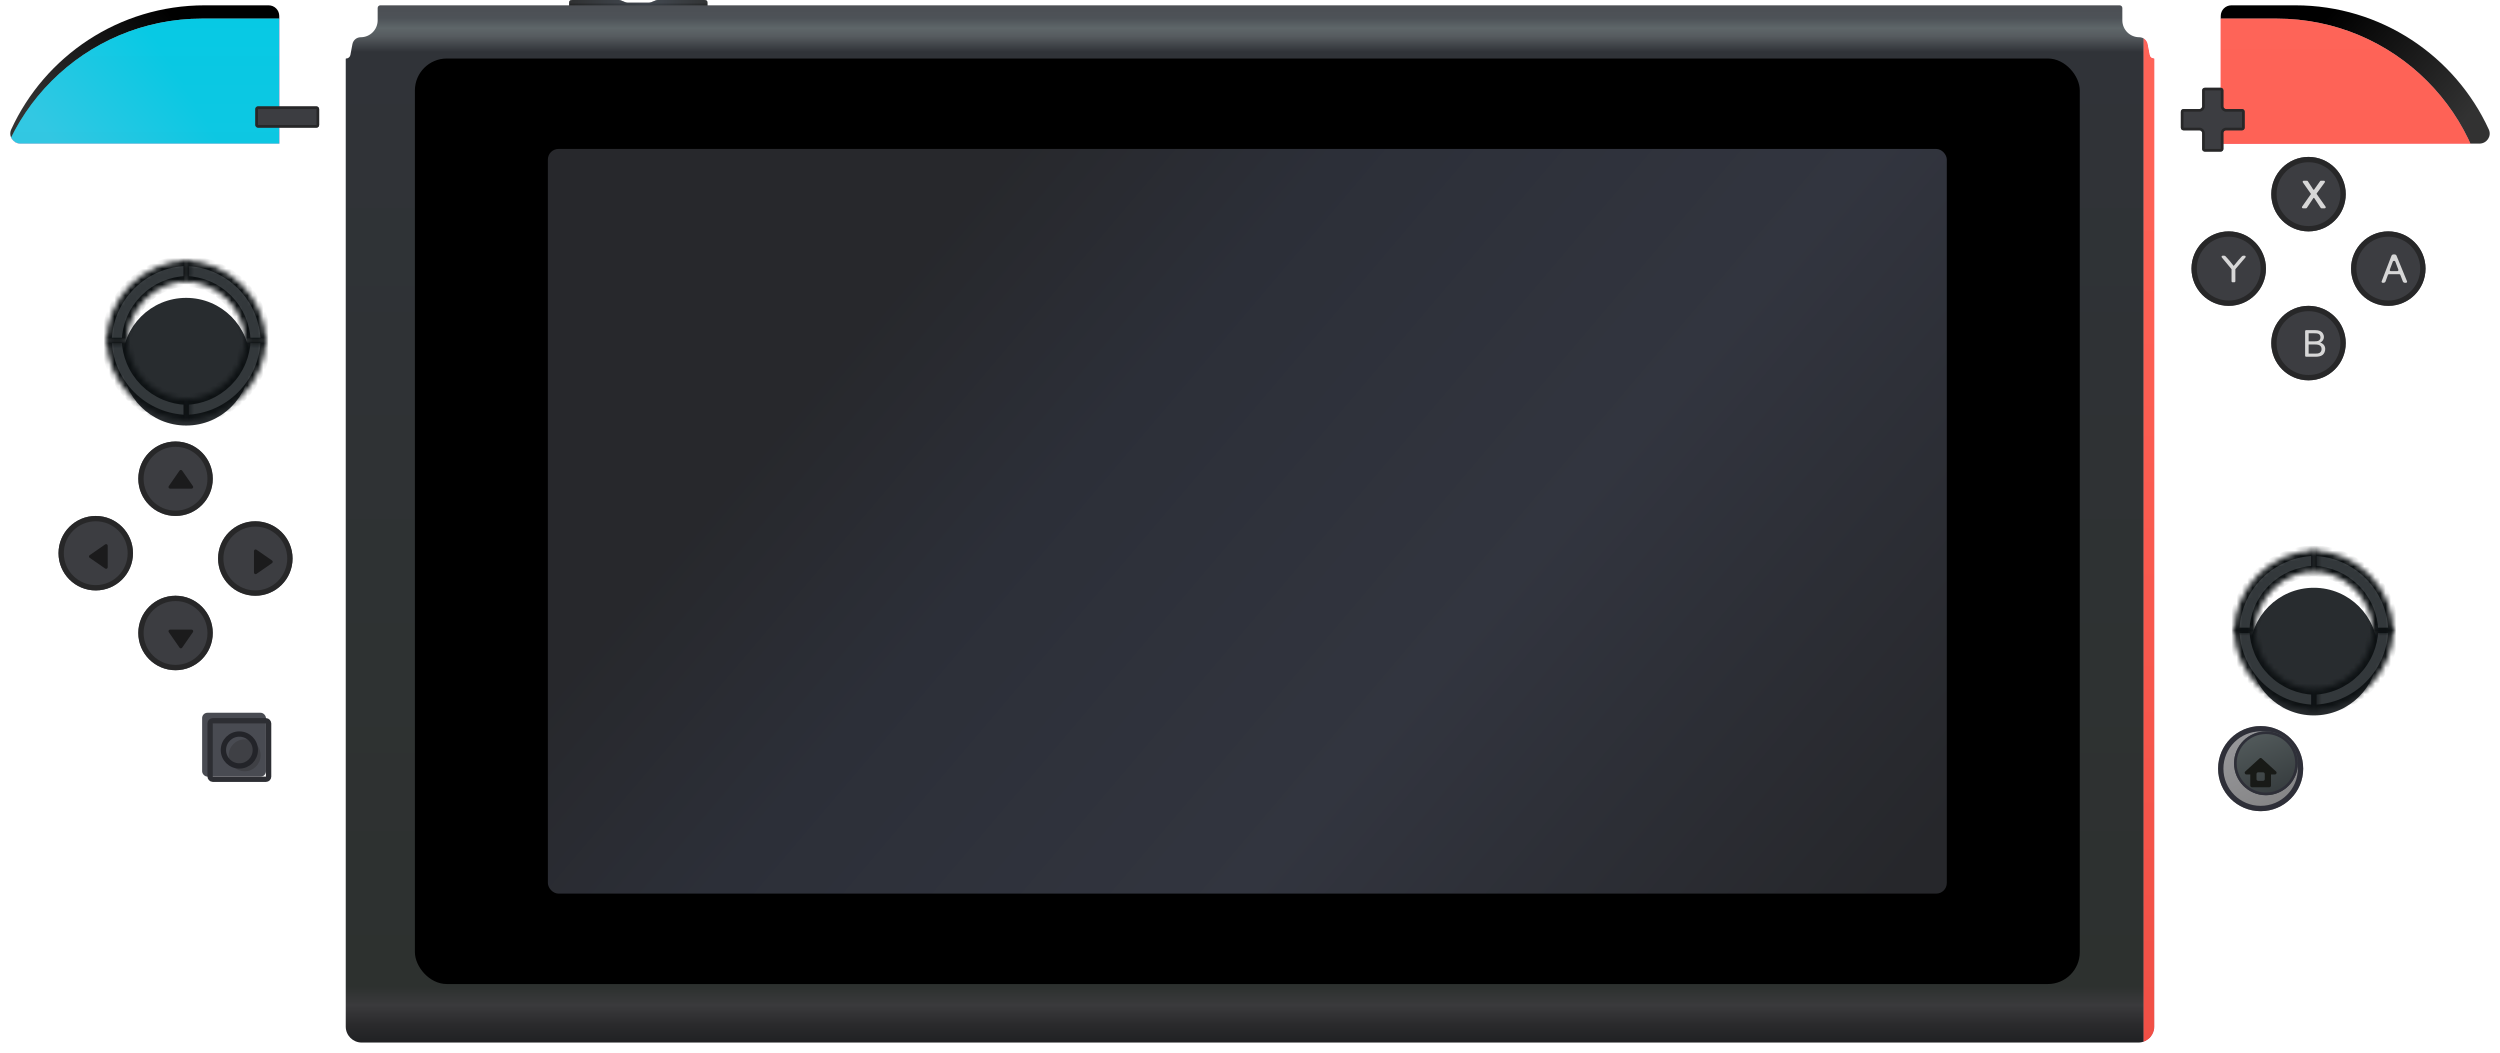 <svg width="100%" height="100%" viewBox="0 0 470 198" fill="none" xmlns="http://www.w3.org/2000/svg">
    <path
        d="M2.107 24.338C1.525 25.607 2.487 27 3.883 27H52.5V3C52.5 1.895 51.605 1 50.5 1H38.497C22.345 1 8.428 10.565 2.107 24.338Z"
        fill="url(#paint0_linear_57_7512)" />
    <g filter="url(#filter0_ii_57_7512)">
        <path
            d="M65 4.5C65 3.395 64.105 2.5 63 2.5H40C17.909 2.5 0 20.409 0 42.5V157.5C0 179.591 17.909 197.5 40 197.5H63C64.105 197.5 65 196.605 65 195.5V4.5Z"
            fill="url(#paint1_linear_57_7512)" />
        <path
            d="M65 4.5C65 3.395 64.105 2.5 63 2.5H40C17.909 2.5 0 20.409 0 42.5V157.5C0 179.591 17.909 197.5 40 197.5H63C64.105 197.5 65 196.605 65 195.5V4.5Z"
            fill="url(#paint2_linear_57_7512)" />
    </g>
    <g filter="url(#filter1_di_57_7512)">
        <rect x="48" y="19" width="12" height="4" rx="0.5" fill="#3C3D41" />
        <rect x="48.25" y="19.25" width="11.5" height="3.5" rx="0.25" stroke="#222222" stroke-opacity="0.8"
            stroke-width="0.5" />
    </g>
    <g filter="url(#filter2_dii_57_7512)">
        <circle cx="34" cy="90" r="7" fill="#3C3D41" />
        <circle cx="34" cy="90" r="6.5" stroke="#222222" stroke-opacity="0.8" />
    </g>
    <g filter="url(#filter3_iii_57_7512)">
        <path
            d="M33.753 88.273C33.873 88.101 34.127 88.101 34.247 88.273L36.272 91.196C36.41 91.395 36.267 91.667 36.025 91.667H31.975C31.733 91.667 31.59 91.395 31.728 91.196L33.753 88.273Z"
            fill="#1B1B1C" />
    </g>
    <g filter="url(#filter4_dii_57_7512)">
        <circle cx="19" cy="104" r="7" fill="#3C3D41" />
        <circle cx="19" cy="104" r="6.5" stroke="#222222" stroke-opacity="0.8" />
    </g>
    <g filter="url(#filter5_iii_57_7512)">
        <path
            d="M16.856 104.664C16.684 104.544 16.684 104.29 16.856 104.171L19.779 102.145C19.978 102.007 20.25 102.15 20.25 102.392L20.25 106.442C20.25 106.684 19.978 106.827 19.779 106.689L16.856 104.664Z"
            fill="#1B1B1C" />
    </g>
    <g filter="url(#filter6_dii_57_7512)">
        <circle cx="49" cy="105" r="7" fill="#3C3D41" />
        <circle cx="49" cy="105" r="6.5" stroke="#222222" stroke-opacity="0.8" />
    </g>
    <g filter="url(#filter7_iii_57_7512)">
        <path
            d="M51.144 105.171C51.316 105.29 51.316 105.544 51.144 105.664L48.221 107.689C48.022 107.827 47.75 107.684 47.75 107.442L47.75 103.392C47.75 103.15 48.022 103.007 48.221 103.145L51.144 105.171Z"
            fill="#1B1B1C" />
    </g>
    <g filter="url(#filter8_dii_57_7512)">
        <circle cx="34" cy="119" r="7" fill="#3C3D41" />
        <circle cx="34" cy="119" r="6.5" stroke="#222222" stroke-opacity="0.8" />
    </g>
    <g filter="url(#filter9_iii_57_7512)">
        <path
            d="M33.753 121.561C33.873 121.733 34.127 121.733 34.247 121.561L36.272 118.638C36.41 118.439 36.267 118.167 36.025 118.167H31.975C31.733 118.167 31.59 118.439 31.728 118.638L33.753 121.561Z"
            fill="#1B1B1C" />
    </g>
    <g filter="url(#filter10_dd_57_7512)">
        <g filter="url(#filter11_iii_57_7512)">
            <circle cx="35" cy="50" r="12" fill="#282C2F" />
        </g>
        <g clip-path="url(#clip0_57_7512)" filter="url(#filter12_dii_57_7512)">
            <mask id="path-18-inside-1_57_7512" fill="white">
                <path
                    d="M49.5 49.5C49.776 49.5 50.001 49.724 49.992 50C49.932 51.865 49.535 53.705 48.82 55.432C48.041 57.312 46.9 59.021 45.46 60.46C44.021 61.9 42.312 63.041 40.432 63.82C38.705 64.535 36.865 64.932 35 64.992C34.724 65.001 34.5 64.776 34.5 64.5V61.625C34.5 61.349 34.724 61.126 35 61.114C36.356 61.056 37.692 60.761 38.949 60.24C40.359 59.656 41.641 58.8 42.72 57.72C43.8 56.641 44.656 55.359 45.24 53.949C45.761 52.692 46.056 51.356 46.114 50C46.126 49.724 46.349 49.5 46.625 49.5H49.5Z" />
            </mask>
            <path
                d="M49.5 49.5C49.776 49.5 50.001 49.724 49.992 50C49.932 51.865 49.535 53.705 48.82 55.432C48.041 57.312 46.9 59.021 45.46 60.46C44.021 61.9 42.312 63.041 40.432 63.82C38.705 64.535 36.865 64.932 35 64.992C34.724 65.001 34.5 64.776 34.5 64.5V61.625C34.5 61.349 34.724 61.126 35 61.114C36.356 61.056 37.692 60.761 38.949 60.24C40.359 59.656 41.641 58.8 42.72 57.72C43.8 56.641 44.656 55.359 45.24 53.949C45.761 52.692 46.056 51.356 46.114 50C46.126 49.724 46.349 49.5 46.625 49.5H49.5Z"
                fill="#33383B" stroke="#0D1113" stroke-width="2" mask="url(#path-18-inside-1_57_7512)" />
            <mask id="path-19-inside-2_57_7512" fill="white">
                <path
                    d="M35.5 64.5C35.5 64.776 35.276 65.001 35 64.992C33.135 64.932 31.295 64.535 29.568 63.82C27.688 63.041 25.979 61.9 24.54 60.46C23.101 59.021 21.959 57.312 21.18 55.432C20.465 53.705 20.068 51.865 20.008 50C19.999 49.724 20.224 49.5 20.5 49.5H23.375C23.651 49.5 23.874 49.724 23.886 50C23.944 51.356 24.239 52.692 24.76 53.949C25.344 55.359 26.2 56.641 27.28 57.72C28.359 58.8 29.641 59.656 31.051 60.24C32.308 60.761 33.644 61.056 35 61.114C35.276 61.126 35.5 61.349 35.5 61.625V64.5Z" />
            </mask>
            <path
                d="M35.5 64.5C35.5 64.776 35.276 65.001 35 64.992C33.135 64.932 31.295 64.535 29.568 63.82C27.688 63.041 25.979 61.9 24.54 60.46C23.101 59.021 21.959 57.312 21.18 55.432C20.465 53.705 20.068 51.865 20.008 50C19.999 49.724 20.224 49.5 20.5 49.5H23.375C23.651 49.5 23.874 49.724 23.886 50C23.944 51.356 24.239 52.692 24.76 53.949C25.344 55.359 26.2 56.641 27.28 57.72C28.359 58.8 29.641 59.656 31.051 60.24C32.308 60.761 33.644 61.056 35 61.114C35.276 61.126 35.5 61.349 35.5 61.625V64.5Z"
                fill="#33383B" stroke="#0D1113" stroke-width="2" mask="url(#path-19-inside-2_57_7512)" />
            <mask id="path-20-inside-3_57_7512" fill="white">
                <path
                    d="M34.5 35.5C34.5 35.224 34.724 34.999 35 35.008C36.865 35.068 38.705 35.465 40.432 36.18C42.312 36.959 44.021 38.1 45.46 39.54C46.9 40.979 48.041 42.688 48.82 44.568C49.535 46.295 49.932 48.135 49.992 50C50.001 50.276 49.776 50.5 49.5 50.5L46.625 50.5C46.349 50.5 46.126 50.276 46.114 50C46.056 48.644 45.761 47.308 45.24 46.051C44.656 44.641 43.8 43.359 42.72 42.28C41.641 41.2 40.359 40.344 38.949 39.76C37.692 39.239 36.356 38.944 35 38.886C34.724 38.874 34.5 38.651 34.5 38.375V35.5Z" />
            </mask>
            <path
                d="M34.5 35.5C34.5 35.224 34.724 34.999 35 35.008C36.865 35.068 38.705 35.465 40.432 36.18C42.312 36.959 44.021 38.1 45.46 39.54C46.9 40.979 48.041 42.688 48.82 44.568C49.535 46.295 49.932 48.135 49.992 50C50.001 50.276 49.776 50.5 49.5 50.5L46.625 50.5C46.349 50.5 46.126 50.276 46.114 50C46.056 48.644 45.761 47.308 45.24 46.051C44.656 44.641 43.8 43.359 42.72 42.28C41.641 41.2 40.359 40.344 38.949 39.76C37.692 39.239 36.356 38.944 35 38.886C34.724 38.874 34.5 38.651 34.5 38.375V35.5Z"
                fill="#33383B" stroke="#0D1113" stroke-width="2" mask="url(#path-20-inside-3_57_7512)" />
            <mask id="path-21-inside-4_57_7512" fill="white">
                <path
                    d="M20.5 50.5C20.224 50.5 19.999 50.276 20.008 50C20.068 48.135 20.465 46.295 21.18 44.568C21.959 42.688 23.101 40.979 24.54 39.54C25.979 38.1 27.688 36.959 29.568 36.18C31.295 35.465 33.135 35.068 35 35.008C35.276 34.999 35.5 35.224 35.5 35.5L35.5 38.375C35.5 38.651 35.276 38.874 35 38.886C33.644 38.944 32.308 39.239 31.051 39.76C29.641 40.344 28.359 41.2 27.28 42.28C26.2 43.359 25.344 44.641 24.76 46.051C24.239 47.308 23.944 48.644 23.886 50C23.874 50.276 23.651 50.5 23.375 50.5H20.5Z" />
            </mask>
            <path
                d="M20.5 50.5C20.224 50.5 19.999 50.276 20.008 50C20.068 48.135 20.465 46.295 21.18 44.568C21.959 42.688 23.101 40.979 24.54 39.54C25.979 38.1 27.688 36.959 29.568 36.18C31.295 35.465 33.135 35.068 35 35.008C35.276 34.999 35.5 35.224 35.5 35.5L35.5 38.375C35.5 38.651 35.276 38.874 35 38.886C33.644 38.944 32.308 39.239 31.051 39.76C29.641 40.344 28.359 41.2 27.28 42.28C26.2 43.359 25.344 44.641 24.76 46.051C24.239 47.308 23.944 48.644 23.886 50C23.874 50.276 23.651 50.5 23.375 50.5H20.5Z"
                fill="#33383B" stroke="#0D1113" stroke-width="2" mask="url(#path-21-inside-4_57_7512)" />
        </g>
    </g>
    <g filter="url(#filter13_ii_57_7512)">
        <rect x="39" y="135" width="12" height="12" rx="1" fill="#494B52" />
    </g>
    <rect x="39.5" y="135.5" width="11" height="11" rx="0.5" stroke="#2D2E33" />
    <g filter="url(#filter14_iii_57_7512)">
        <circle cx="45" cy="141" r="3" fill="#3F4045" />
    </g>
    <circle cx="45" cy="141" r="3" stroke="#232429" />
    <path
        d="M107 0.5C107 -0.052 107.448 0 108 0H116C116.105 0 116.206 -0.002 116.301 -0.001C116.853 0.003 117.448 0.5 118 0.5H122C122.552 0.5 123.147 0.003 123.699 -0.001C123.794 -0.002 123.895 -2.42156e-06 124 -2.42156e-06H132C132.552 -2.42156e-06 133 -0.052 133 0.5V1.5H107V0.5Z"
        fill="url(#paint3_linear_57_7512)" />
    <path
        d="M107 0.5C107 -0.052 107.448 0 108 0H116C116.105 0 116.206 -0.002 116.301 -0.001C116.853 0.003 117.448 0.5 118 0.5H122C122.552 0.5 123.147 0.003 123.699 -0.001C123.794 -0.002 123.895 -2.42156e-06 124 -2.42156e-06H132C132.552 -2.42156e-06 133 -0.052 133 0.5V1.5H107V0.5Z"
        fill="url(#paint4_linear_57_7512)" fill-opacity="0.5" />
    <path fill-rule="evenodd" clip-rule="evenodd"
        d="M399 1.5C399 1.224 398.776 1 398.5 1H71.5C71.224 1 71 1.224 71 1.5V3.82C71 5.576 69.576 7 67.82 7C67.055 7 66.398 7.545 66.257 8.297L65.875 10.333C65.802 10.72 65.465 11 65.072 11C65.032 11 65 11.032 65 11.072V193C65 194.657 66.343 196 68 196H402C403.657 196 405 194.657 405 193V11.072C405 11.032 404.968 11 404.928 11C404.535 11 404.197 10.72 404.125 10.333L403.743 8.297C403.602 7.545 402.945 7 402.18 7C400.424 7 399 5.576 399 3.82V1.5Z"
        fill="url(#paint5_linear_57_7512)" />
    <rect x="78" y="11" width="313" height="174" rx="6" fill="black" />
    <rect x="103" y="28" width="263" height="140" rx="2" fill="url(#paint6_linear_57_7512)" />
    <path
        d="M467.893 24.338C468.475 25.607 467.513 27 466.117 27H417.5V3C417.5 1.895 418.395 1 419.5 1H431.503C447.655 1 461.572 10.565 467.893 24.338Z"
        fill="url(#paint7_linear_57_7512)" />
    <g filter="url(#filter15_ii_57_7512)">
        <path
            d="M405 4.5C405 3.395 405.895 2.5 407 2.5H430C452.091 2.5 470 20.409 470 42.5V157.5C470 179.591 452.091 197.5 430 197.5H407C405.895 197.5 405 196.605 405 195.5V4.5Z"
            fill="url(#paint8_linear_57_7512)" />
        <path
            d="M405 4.5C405 3.395 405.895 2.5 407 2.5H430C452.091 2.5 470 20.409 470 42.5V157.5C470 179.591 452.091 197.5 430 197.5H407C405.895 197.5 405 196.605 405 195.5V4.5Z"
            fill="url(#paint9_linear_57_7512)" />
    </g>
    <g filter="url(#filter16_di_57_7512)">
        <path
            d="M414 16V19C414 19.276 413.776 19.5 413.5 19.5H410.5C410.224 19.5 410 19.724 410 20V23C410 23.276 410.224 23.5 410.5 23.5H413.5C413.776 23.5 414 23.724 414 24V27C414 27.276 414.224 27.5 414.5 27.5H417.5C417.776 27.5 418 27.276 418 27V24C418 23.724 418.224 23.5 418.5 23.5H421.5C421.776 23.5 422 23.276 422 23V20C422 19.724 421.776 19.5 421.5 19.5H418.5C418.224 19.5 418 19.276 418 19V16C418 15.724 417.776 15.5 417.5 15.5H414.5C414.224 15.5 414 15.724 414 16Z"
            fill="#3C3D41" />
        <path
            d="M414.25 19V16C414.25 15.862 414.362 15.75 414.5 15.75H417.5C417.638 15.75 417.75 15.862 417.75 16V19C417.75 19.414 418.086 19.75 418.5 19.75H421.5C421.638 19.75 421.75 19.862 421.75 20V23C421.75 23.138 421.638 23.25 421.5 23.25H418.5C418.086 23.25 417.75 23.586 417.75 24V27C417.75 27.138 417.638 27.25 417.5 27.25H414.5C414.362 27.25 414.25 27.138 414.25 27V24C414.25 23.586 413.914 23.25 413.5 23.25H410.5C410.362 23.25 410.25 23.138 410.25 23V20C410.25 19.862 410.362 19.75 410.5 19.75H413.5C413.914 19.75 414.25 19.414 414.25 19Z"
            stroke="#222222" stroke-opacity="0.8" stroke-width="0.5" />
    </g>
    <g filter="url(#filter17_dii_57_7512)">
        <circle cx="435" cy="36.5" r="7" fill="#3C3D41" />
        <circle cx="435" cy="36.5" r="6.5" stroke="#222222" stroke-opacity="0.8" />
    </g>
    <path
        d="M432.958 39.161C432.796 39.161 432.702 38.979 432.795 38.846L434.427 36.524C434.452 36.489 434.452 36.443 434.427 36.409L432.937 34.291C432.843 34.158 432.938 33.976 433.1 33.976H433.705C433.773 33.976 433.836 34.01 433.873 34.066L434.609 35.192C434.718 35.359 434.811 35.507 434.889 35.635C434.927 35.698 435.019 35.701 435.06 35.64C435.169 35.478 435.271 35.332 435.366 35.202L436.18 34.06C436.218 34.007 436.279 33.976 436.343 33.976H436.895C437.059 33.976 437.153 34.162 437.056 34.294L435.541 36.359C435.515 36.394 435.515 36.441 435.539 36.476L437.205 38.846C437.298 38.979 437.204 39.161 437.042 39.161H436.455C436.388 39.161 436.325 39.128 436.288 39.072L435.283 37.55L435.083 37.243C435.044 37.183 434.956 37.182 434.916 37.242L433.697 39.072C433.66 39.128 433.597 39.161 433.531 39.161H432.958Z"
        fill="#D7D7D7" />
    <g filter="url(#filter18_dii_57_7512)">
        <circle cx="420" cy="50.5" r="7" fill="#3C3D41" />
        <circle cx="420" cy="50.5" r="6.5" stroke="#222222" stroke-opacity="0.8" />
    </g>
    <path
        d="M419.729 53.069C419.618 53.069 419.529 52.979 419.529 52.869V50.607L417.698 48.396C417.59 48.266 417.683 48.069 417.852 48.069H418.131C418.242 48.069 418.348 48.115 418.423 48.196C418.867 48.672 419.244 49.089 419.934 49.992C420.645 49.089 421.024 48.672 421.467 48.196C421.543 48.115 421.649 48.069 421.76 48.069H421.992C422.163 48.069 422.255 48.269 422.144 48.399L420.25 50.607V52.869C420.25 52.979 420.161 53.069 420.05 53.069H419.729Z"
        fill="#D7D7D7" />
    <g filter="url(#filter19_dii_57_7512)">
        <circle cx="450" cy="50.5" r="7" fill="#3C3D41" />
        <circle cx="450" cy="50.5" r="6.5" stroke="#222222" stroke-opacity="0.8" />
    </g>
    <path
        d="M447.936 53.161C447.796 53.161 447.699 53.021 447.749 52.89L449.594 48.088C449.653 47.934 449.801 47.831 449.967 47.831H450.183C450.346 47.831 450.492 47.93 450.554 48.08L452.52 52.886C452.574 53.017 452.478 53.161 452.335 53.161H452.104C451.939 53.161 451.791 53.06 451.731 52.905L451.257 51.675C451.228 51.598 451.154 51.547 451.071 51.547H449.12C449.036 51.547 448.96 51.6 448.932 51.679L448.49 52.898C448.432 53.056 448.282 53.161 448.114 53.161H447.936ZM449.284 50.703C449.235 50.833 449.332 50.973 449.471 50.973H450.701C450.841 50.973 450.937 50.833 450.888 50.702L450.434 49.497C450.392 49.385 450.352 49.279 450.315 49.177C450.244 48.98 449.91 48.992 449.845 49.191C449.82 49.264 449.795 49.337 449.768 49.409L449.284 50.703Z"
        fill="#D7D7D7" />
    <g filter="url(#filter20_dii_57_7512)">
        <circle cx="435" cy="64.5" r="7" fill="#3C3D41" />
        <circle cx="435" cy="64.5" r="6.5" stroke="#222222" stroke-opacity="0.8" />
    </g>
    <path
        d="M433.562 67.072C433.452 67.072 433.362 66.982 433.362 66.872V62.266C433.362 62.155 433.452 62.066 433.562 62.066H435.24C435.623 62.066 435.929 62.117 436.159 62.219C436.391 62.32 436.572 62.475 436.702 62.687C436.834 62.897 436.9 63.116 436.9 63.346C436.9 63.56 436.842 63.762 436.726 63.951C436.61 64.14 436.434 64.292 436.2 64.408C436.503 64.497 436.735 64.648 436.897 64.862C437.061 65.076 437.142 65.329 437.142 65.62C437.142 65.855 437.092 66.073 436.992 66.276C436.894 66.476 436.773 66.631 436.627 66.74C436.481 66.85 436.298 66.933 436.077 66.99C435.859 67.044 435.59 67.072 435.271 67.072H433.562ZM434.025 64.169H435.107C435.401 64.169 435.612 64.15 435.739 64.111C435.907 64.061 436.034 63.978 436.118 63.862C436.205 63.746 436.248 63.6 436.248 63.425C436.248 63.259 436.208 63.113 436.128 62.988C436.049 62.86 435.935 62.774 435.787 62.728C435.639 62.68 435.385 62.657 435.025 62.657H434.025V64.169ZM434.025 66.481H435.271C435.485 66.481 435.635 66.473 435.722 66.457C435.874 66.43 436.002 66.384 436.104 66.32C436.207 66.257 436.291 66.165 436.357 66.044C436.423 65.921 436.456 65.78 436.456 65.62C436.456 65.434 436.408 65.272 436.313 65.135C436.217 64.997 436.084 64.9 435.913 64.845C435.745 64.788 435.501 64.76 435.182 64.76H434.025V66.481Z"
        fill="#D7D7D7" />
    <g filter="url(#filter21_dd_57_7512)">
        <g filter="url(#filter22_iii_57_7512)">
            <circle cx="435" cy="104.5" r="12" fill="#282C2F" />
        </g>
        <g clip-path="url(#clip1_57_7512)" filter="url(#filter23_dii_57_7512)">
            <mask id="path-46-inside-5_57_7512" fill="white">
                <path
                    d="M449.5 104C449.776 104 450.001 104.224 449.992 104.5C449.932 106.365 449.535 108.205 448.82 109.932C448.041 111.812 446.899 113.521 445.46 114.96C444.021 116.399 442.312 117.541 440.432 118.32C438.705 119.035 436.865 119.432 435 119.492C434.724 119.501 434.5 119.276 434.5 119V116.125C434.5 115.849 434.724 115.626 435 115.614C436.356 115.556 437.692 115.26 438.949 114.74C440.359 114.156 441.641 113.3 442.72 112.22C443.8 111.141 444.656 109.859 445.24 108.449C445.76 107.192 446.056 105.856 446.114 104.5C446.126 104.224 446.349 104 446.625 104H449.5Z" />
            </mask>
            <path
                d="M449.5 104C449.776 104 450.001 104.224 449.992 104.5C449.932 106.365 449.535 108.205 448.82 109.932C448.041 111.812 446.899 113.521 445.46 114.96C444.021 116.399 442.312 117.541 440.432 118.32C438.705 119.035 436.865 119.432 435 119.492C434.724 119.501 434.5 119.276 434.5 119V116.125C434.5 115.849 434.724 115.626 435 115.614C436.356 115.556 437.692 115.26 438.949 114.74C440.359 114.156 441.641 113.3 442.72 112.22C443.8 111.141 444.656 109.859 445.24 108.449C445.76 107.192 446.056 105.856 446.114 104.5C446.126 104.224 446.349 104 446.625 104H449.5Z"
                fill="#33383B" stroke="#0D1113" stroke-width="2" mask="url(#path-46-inside-5_57_7512)" />
            <mask id="path-47-inside-6_57_7512" fill="white">
                <path
                    d="M435.5 119C435.5 119.276 435.276 119.501 435 119.492C433.135 119.432 431.295 119.035 429.568 118.32C427.688 117.541 425.979 116.399 424.54 114.96C423.101 113.521 421.959 111.812 421.18 109.932C420.465 108.205 420.068 106.365 420.008 104.5C419.999 104.224 420.224 104 420.5 104H423.375C423.651 104 423.874 104.224 423.886 104.5C423.944 105.856 424.24 107.192 424.76 108.449C425.344 109.859 426.2 111.141 427.28 112.22C428.359 113.3 429.641 114.156 431.051 114.74C432.308 115.26 433.644 115.556 435 115.614C435.276 115.626 435.5 115.849 435.5 116.125V119Z" />
            </mask>
            <path
                d="M435.5 119C435.5 119.276 435.276 119.501 435 119.492C433.135 119.432 431.295 119.035 429.568 118.32C427.688 117.541 425.979 116.399 424.54 114.96C423.101 113.521 421.959 111.812 421.18 109.932C420.465 108.205 420.068 106.365 420.008 104.5C419.999 104.224 420.224 104 420.5 104H423.375C423.651 104 423.874 104.224 423.886 104.5C423.944 105.856 424.24 107.192 424.76 108.449C425.344 109.859 426.2 111.141 427.28 112.22C428.359 113.3 429.641 114.156 431.051 114.74C432.308 115.26 433.644 115.556 435 115.614C435.276 115.626 435.5 115.849 435.5 116.125V119Z"
                fill="#33383B" stroke="#0D1113" stroke-width="2" mask="url(#path-47-inside-6_57_7512)" />
            <mask id="path-48-inside-7_57_7512" fill="white">
                <path
                    d="M434.5 90C434.5 89.724 434.724 89.499 435 89.508C436.865 89.568 438.705 89.965 440.432 90.68C442.312 91.459 444.021 92.6 445.46 94.04C446.899 95.479 448.041 97.188 448.82 99.068C449.535 100.795 449.932 102.635 449.992 104.5C450.001 104.776 449.776 105 449.5 105L446.625 105C446.349 105 446.126 104.776 446.114 104.5C446.056 103.144 445.76 101.808 445.24 100.551C444.656 99.141 443.8 97.859 442.72 96.78C441.641 95.7 440.359 94.844 438.949 94.26C437.692 93.74 436.356 93.444 435 93.386C434.724 93.374 434.5 93.151 434.5 92.875V90Z" />
            </mask>
            <path
                d="M434.5 90C434.5 89.724 434.724 89.499 435 89.508C436.865 89.568 438.705 89.965 440.432 90.68C442.312 91.459 444.021 92.6 445.46 94.04C446.899 95.479 448.041 97.188 448.82 99.068C449.535 100.795 449.932 102.635 449.992 104.5C450.001 104.776 449.776 105 449.5 105L446.625 105C446.349 105 446.126 104.776 446.114 104.5C446.056 103.144 445.76 101.808 445.24 100.551C444.656 99.141 443.8 97.859 442.72 96.78C441.641 95.7 440.359 94.844 438.949 94.26C437.692 93.74 436.356 93.444 435 93.386C434.724 93.374 434.5 93.151 434.5 92.875V90Z"
                fill="#33383B" stroke="#0D1113" stroke-width="2" mask="url(#path-48-inside-7_57_7512)" />
            <mask id="path-49-inside-8_57_7512" fill="white">
                <path
                    d="M420.5 105C420.224 105 419.999 104.776 420.008 104.5C420.068 102.635 420.465 100.795 421.18 99.068C421.959 97.188 423.101 95.479 424.54 94.04C425.979 92.6 427.688 91.459 429.568 90.68C431.295 89.965 433.135 89.568 435 89.508C435.276 89.499 435.5 89.724 435.5 90L435.5 92.875C435.5 93.151 435.276 93.374 435 93.386C433.644 93.444 432.308 93.74 431.051 94.26C429.641 94.844 428.359 95.7 427.28 96.78C426.2 97.859 425.344 99.141 424.76 100.551C424.24 101.808 423.944 103.144 423.886 104.5C423.874 104.776 423.651 105 423.375 105H420.5Z" />
            </mask>
            <path
                d="M420.5 105C420.224 105 419.999 104.776 420.008 104.5C420.068 102.635 420.465 100.795 421.18 99.068C421.959 97.188 423.101 95.479 424.54 94.04C425.979 92.6 427.688 91.459 429.568 90.68C431.295 89.965 433.135 89.568 435 89.508C435.276 89.499 435.5 89.724 435.5 90L435.5 92.875C435.5 93.151 435.276 93.374 435 93.386C433.644 93.444 432.308 93.74 431.051 94.26C429.641 94.844 428.359 95.7 427.28 96.78C426.2 97.859 425.344 99.141 424.76 100.551C424.24 101.808 423.944 103.144 423.886 104.5C423.874 104.776 423.651 105 423.375 105H420.5Z"
                fill="#33383B" stroke="#0D1113" stroke-width="2" mask="url(#path-49-inside-8_57_7512)" />
        </g>
    </g>
    <g filter="url(#filter24_di_57_7512)">
        <circle cx="425" cy="141.5" r="8" fill="url(#paint10_linear_57_7512)" />
        <circle cx="425" cy="141.5" r="7.5" stroke="#2E2F38" />
    </g>
    <g filter="url(#filter25_di_57_7512)">
        <circle cx="425" cy="141.5" r="6" fill="url(#paint11_linear_57_7512)" />
        <circle cx="425" cy="141.5" r="5.75" stroke="#2E2F38" stroke-width="0.5" />
    </g>
    <g filter="url(#filter26_dii_57_7512)">
        <path fill-rule="evenodd" clip-rule="evenodd"
            d="M424.793 138.581C424.911 138.473 425.089 138.473 425.207 138.581L427.895 141.036C428.109 141.232 427.974 141.596 427.688 141.596L426.949 141.596V143.68C426.949 143.857 426.809 144 426.637 144H423.363C423.191 144 423.051 143.857 423.051 143.68V141.596L422.312 141.596C422.026 141.596 421.891 141.232 422.105 141.036L424.793 138.581ZM424.532 141.196C424.36 141.196 424.221 141.339 424.221 141.516V142.478C424.221 142.655 424.36 142.798 424.532 142.798H425.468C425.64 142.798 425.779 142.655 425.779 142.478V141.516C425.779 141.339 425.64 141.196 425.468 141.196H424.532Z"
            fill="#181A17" />
    </g>
    <defs>
        <filter id="filter0_ii_57_7512" x="-2" y="0.5" width="67" height="200" filterUnits="userSpaceOnUse"
            color-interpolation-filters="sRGB">
            <feFlood flood-opacity="0" result="BackgroundImageFix" />
            <feBlend mode="normal" in="SourceGraphic" in2="BackgroundImageFix" result="shape" />
            <feColorMatrix in="SourceAlpha" type="matrix" values="0 0 0 0 0 0 0 0 0 0 0 0 0 0 0 0 0 0 127 0"
                result="hardAlpha" />
            <feOffset dx="-2" dy="-2" />
            <feGaussianBlur stdDeviation="4" />
            <feComposite in2="hardAlpha" operator="arithmetic" k2="-1" k3="1" />
            <feColorMatrix type="matrix" values="0 0 0 0 0 0 0 0 0 0 0 0 0 0 0 0 0 0 0.25 0" />
            <feBlend mode="darken" in2="shape" result="effect1_innerShadow_57_7512" />
            <feColorMatrix in="SourceAlpha" type="matrix" values="0 0 0 0 0 0 0 0 0 0 0 0 0 0 0 0 0 0 127 0"
                result="hardAlpha" />
            <feOffset dy="3" />
            <feGaussianBlur stdDeviation="2" />
            <feComposite in2="hardAlpha" operator="arithmetic" k2="-1" k3="1" />
            <feColorMatrix type="matrix" values="0 0 0 0 1 0 0 0 0 1 0 0 0 0 1 0 0 0 0.4 0" />
            <feBlend mode="lighten" in2="effect1_innerShadow_57_7512" result="effect2_innerShadow_57_7512" />
        </filter>
        <filter id="filter1_di_57_7512" x="46" y="17" width="16" height="8" filterUnits="userSpaceOnUse"
            color-interpolation-filters="sRGB">
            <feFlood flood-opacity="0" result="BackgroundImageFix" />
            <feColorMatrix in="SourceAlpha" type="matrix" values="0 0 0 0 0 0 0 0 0 0 0 0 0 0 0 0 0 0 127 0"
                result="hardAlpha" />
            <feOffset />
            <feGaussianBlur stdDeviation="1" />
            <feColorMatrix type="matrix" values="0 0 0 0 0 0 0 0 0 0 0 0 0 0 0 0 0 0 0.4 0" />
            <feBlend mode="normal" in2="BackgroundImageFix" result="effect1_dropShadow_57_7512" />
            <feBlend mode="normal" in="SourceGraphic" in2="effect1_dropShadow_57_7512" result="shape" />
            <feColorMatrix in="SourceAlpha" type="matrix" values="0 0 0 0 0 0 0 0 0 0 0 0 0 0 0 0 0 0 127 0"
                result="hardAlpha" />
            <feOffset dy="1" />
            <feGaussianBlur stdDeviation="0.5" />
            <feComposite in2="hardAlpha" operator="arithmetic" k2="-1" k3="1" />
            <feColorMatrix type="matrix" values="0 0 0 0 0.821 0 0 0 0 0.831 0 0 0 0 0.846 0 0 0 0.3 0" />
            <feBlend mode="normal" in2="shape" result="effect2_innerShadow_57_7512" />
        </filter>
        <filter id="filter2_dii_57_7512" x="25" y="81" width="18" height="18" filterUnits="userSpaceOnUse"
            color-interpolation-filters="sRGB">
            <feFlood flood-opacity="0" result="BackgroundImageFix" />
            <feColorMatrix in="SourceAlpha" type="matrix" values="0 0 0 0 0 0 0 0 0 0 0 0 0 0 0 0 0 0 127 0"
                result="hardAlpha" />
            <feOffset />
            <feGaussianBlur stdDeviation="1" />
            <feColorMatrix type="matrix" values="0 0 0 0 0 0 0 0 0 0 0 0 0 0 0 0 0 0 0.4 0" />
            <feBlend mode="normal" in2="BackgroundImageFix" result="effect1_dropShadow_57_7512" />
            <feBlend mode="normal" in="SourceGraphic" in2="effect1_dropShadow_57_7512" result="shape" />
            <feColorMatrix in="SourceAlpha" type="matrix" values="0 0 0 0 0 0 0 0 0 0 0 0 0 0 0 0 0 0 127 0"
                result="hardAlpha" />
            <feOffset dy="2" />
            <feGaussianBlur stdDeviation="1" />
            <feComposite in2="hardAlpha" operator="arithmetic" k2="-1" k3="1" />
            <feColorMatrix type="matrix" values="0 0 0 0 1 0 0 0 0 1 0 0 0 0 1 0 0 0 0.25 0" />
            <feBlend mode="normal" in2="shape" result="effect2_innerShadow_57_7512" />
            <feColorMatrix in="SourceAlpha" type="matrix" values="0 0 0 0 0 0 0 0 0 0 0 0 0 0 0 0 0 0 127 0"
                result="hardAlpha" />
            <feOffset dx="-1" dy="-2" />
            <feGaussianBlur stdDeviation="1" />
            <feComposite in2="hardAlpha" operator="arithmetic" k2="-1" k3="1" />
            <feColorMatrix type="matrix" values="0 0 0 0 0 0 0 0 0 0 0 0 0 0 0 0 0 0 0.4 0" />
            <feBlend mode="darken" in2="effect2_innerShadow_57_7512" result="effect3_innerShadow_57_7512" />
        </filter>
        <filter id="filter3_iii_57_7512" x="31.674" y="88.044" width="4.652" height="3.823"
            filterUnits="userSpaceOnUse" color-interpolation-filters="sRGB">
            <feFlood flood-opacity="0" result="BackgroundImageFix" />
            <feBlend mode="normal" in="SourceGraphic" in2="BackgroundImageFix" result="shape" />
            <feColorMatrix in="SourceAlpha" type="matrix" values="0 0 0 0 0 0 0 0 0 0 0 0 0 0 0 0 0 0 127 0"
                result="hardAlpha" />
            <feOffset dy="0.2" />
            <feGaussianBlur stdDeviation="0.25" />
            <feComposite in2="hardAlpha" operator="arithmetic" k2="-1" k3="1" />
            <feColorMatrix type="matrix" values="0 0 0 0 0.75 0 0 0 0 0.728 0 0 0 0 0.728 0 0 0 0.15 0" />
            <feBlend mode="normal" in2="shape" result="effect1_innerShadow_57_7512" />
            <feColorMatrix in="SourceAlpha" type="matrix" values="0 0 0 0 0 0 0 0 0 0 0 0 0 0 0 0 0 0 127 0"
                result="hardAlpha" />
            <feOffset dy="0.2" />
            <feGaussianBlur stdDeviation="0.1" />
            <feComposite in2="hardAlpha" operator="arithmetic" k2="-1" k3="1" />
            <feColorMatrix type="matrix" values="0 0 0 0 0 0 0 0 0 0 0 0 0 0 0 0 0 0 0.35 0" />
            <feBlend mode="normal" in2="effect1_innerShadow_57_7512" result="effect2_innerShadow_57_7512" />
            <feColorMatrix in="SourceAlpha" type="matrix" values="0 0 0 0 0 0 0 0 0 0 0 0 0 0 0 0 0 0 127 0"
                result="hardAlpha" />
            <feOffset dy="-0.2" />
            <feGaussianBlur stdDeviation="0.05" />
            <feComposite in2="hardAlpha" operator="arithmetic" k2="-1" k3="1" />
            <feColorMatrix type="matrix" values="0 0 0 0 0 0 0 0 0 0 0 0 0 0 0 0 0 0 0.15 0" />
            <feBlend mode="normal" in2="effect2_innerShadow_57_7512" result="effect3_innerShadow_57_7512" />
        </filter>
        <filter id="filter4_dii_57_7512" x="10" y="95" width="18" height="18" filterUnits="userSpaceOnUse"
            color-interpolation-filters="sRGB">
            <feFlood flood-opacity="0" result="BackgroundImageFix" />
            <feColorMatrix in="SourceAlpha" type="matrix" values="0 0 0 0 0 0 0 0 0 0 0 0 0 0 0 0 0 0 127 0"
                result="hardAlpha" />
            <feOffset />
            <feGaussianBlur stdDeviation="1" />
            <feColorMatrix type="matrix" values="0 0 0 0 0 0 0 0 0 0 0 0 0 0 0 0 0 0 0.4 0" />
            <feBlend mode="normal" in2="BackgroundImageFix" result="effect1_dropShadow_57_7512" />
            <feBlend mode="normal" in="SourceGraphic" in2="effect1_dropShadow_57_7512" result="shape" />
            <feColorMatrix in="SourceAlpha" type="matrix" values="0 0 0 0 0 0 0 0 0 0 0 0 0 0 0 0 0 0 127 0"
                result="hardAlpha" />
            <feOffset dy="2" />
            <feGaussianBlur stdDeviation="1" />
            <feComposite in2="hardAlpha" operator="arithmetic" k2="-1" k3="1" />
            <feColorMatrix type="matrix" values="0 0 0 0 1 0 0 0 0 1 0 0 0 0 1 0 0 0 0.25 0" />
            <feBlend mode="normal" in2="shape" result="effect2_innerShadow_57_7512" />
            <feColorMatrix in="SourceAlpha" type="matrix" values="0 0 0 0 0 0 0 0 0 0 0 0 0 0 0 0 0 0 127 0"
                result="hardAlpha" />
            <feOffset dx="-1" dy="-2" />
            <feGaussianBlur stdDeviation="1" />
            <feComposite in2="hardAlpha" operator="arithmetic" k2="-1" k3="1" />
            <feColorMatrix type="matrix" values="0 0 0 0 0 0 0 0 0 0 0 0 0 0 0 0 0 0 0.4 0" />
            <feBlend mode="darken" in2="effect2_innerShadow_57_7512" result="effect3_innerShadow_57_7512" />
        </filter>
        <filter id="filter5_iii_57_7512" x="16.727" y="101.991" width="3.523" height="4.952"
            filterUnits="userSpaceOnUse" color-interpolation-filters="sRGB">
            <feFlood flood-opacity="0" result="BackgroundImageFix" />
            <feBlend mode="normal" in="SourceGraphic" in2="BackgroundImageFix" result="shape" />
            <feColorMatrix in="SourceAlpha" type="matrix" values="0 0 0 0 0 0 0 0 0 0 0 0 0 0 0 0 0 0 127 0"
                result="hardAlpha" />
            <feOffset dy="0.2" />
            <feGaussianBlur stdDeviation="0.25" />
            <feComposite in2="hardAlpha" operator="arithmetic" k2="-1" k3="1" />
            <feColorMatrix type="matrix" values="0 0 0 0 0.75 0 0 0 0 0.728 0 0 0 0 0.728 0 0 0 0.15 0" />
            <feBlend mode="normal" in2="shape" result="effect1_innerShadow_57_7512" />
            <feColorMatrix in="SourceAlpha" type="matrix" values="0 0 0 0 0 0 0 0 0 0 0 0 0 0 0 0 0 0 127 0"
                result="hardAlpha" />
            <feOffset dy="0.2" />
            <feGaussianBlur stdDeviation="0.1" />
            <feComposite in2="hardAlpha" operator="arithmetic" k2="-1" k3="1" />
            <feColorMatrix type="matrix" values="0 0 0 0 0 0 0 0 0 0 0 0 0 0 0 0 0 0 0.35 0" />
            <feBlend mode="normal" in2="effect1_innerShadow_57_7512" result="effect2_innerShadow_57_7512" />
            <feColorMatrix in="SourceAlpha" type="matrix" values="0 0 0 0 0 0 0 0 0 0 0 0 0 0 0 0 0 0 127 0"
                result="hardAlpha" />
            <feOffset dy="-0.2" />
            <feGaussianBlur stdDeviation="0.05" />
            <feComposite in2="hardAlpha" operator="arithmetic" k2="-1" k3="1" />
            <feColorMatrix type="matrix" values="0 0 0 0 0 0 0 0 0 0 0 0 0 0 0 0 0 0 0.15 0" />
            <feBlend mode="normal" in2="effect2_innerShadow_57_7512" result="effect3_innerShadow_57_7512" />
        </filter>
        <filter id="filter6_dii_57_7512" x="40" y="96" width="18" height="18" filterUnits="userSpaceOnUse"
            color-interpolation-filters="sRGB">
            <feFlood flood-opacity="0" result="BackgroundImageFix" />
            <feColorMatrix in="SourceAlpha" type="matrix" values="0 0 0 0 0 0 0 0 0 0 0 0 0 0 0 0 0 0 127 0"
                result="hardAlpha" />
            <feOffset />
            <feGaussianBlur stdDeviation="1" />
            <feColorMatrix type="matrix" values="0 0 0 0 0 0 0 0 0 0 0 0 0 0 0 0 0 0 0.4 0" />
            <feBlend mode="normal" in2="BackgroundImageFix" result="effect1_dropShadow_57_7512" />
            <feBlend mode="normal" in="SourceGraphic" in2="effect1_dropShadow_57_7512" result="shape" />
            <feColorMatrix in="SourceAlpha" type="matrix" values="0 0 0 0 0 0 0 0 0 0 0 0 0 0 0 0 0 0 127 0"
                result="hardAlpha" />
            <feOffset dy="2" />
            <feGaussianBlur stdDeviation="1" />
            <feComposite in2="hardAlpha" operator="arithmetic" k2="-1" k3="1" />
            <feColorMatrix type="matrix" values="0 0 0 0 1 0 0 0 0 1 0 0 0 0 1 0 0 0 0.25 0" />
            <feBlend mode="normal" in2="shape" result="effect2_innerShadow_57_7512" />
            <feColorMatrix in="SourceAlpha" type="matrix" values="0 0 0 0 0 0 0 0 0 0 0 0 0 0 0 0 0 0 127 0"
                result="hardAlpha" />
            <feOffset dx="-1" dy="-2" />
            <feGaussianBlur stdDeviation="1" />
            <feComposite in2="hardAlpha" operator="arithmetic" k2="-1" k3="1" />
            <feColorMatrix type="matrix" values="0 0 0 0 0 0 0 0 0 0 0 0 0 0 0 0 0 0 0.4 0" />
            <feBlend mode="darken" in2="effect2_innerShadow_57_7512" result="effect3_innerShadow_57_7512" />
        </filter>
        <filter id="filter7_iii_57_7512" x="47.75" y="102.991" width="3.523" height="4.952"
            filterUnits="userSpaceOnUse" color-interpolation-filters="sRGB">
            <feFlood flood-opacity="0" result="BackgroundImageFix" />
            <feBlend mode="normal" in="SourceGraphic" in2="BackgroundImageFix" result="shape" />
            <feColorMatrix in="SourceAlpha" type="matrix" values="0 0 0 0 0 0 0 0 0 0 0 0 0 0 0 0 0 0 127 0"
                result="hardAlpha" />
            <feOffset dy="0.2" />
            <feGaussianBlur stdDeviation="0.25" />
            <feComposite in2="hardAlpha" operator="arithmetic" k2="-1" k3="1" />
            <feColorMatrix type="matrix" values="0 0 0 0 0.75 0 0 0 0 0.728 0 0 0 0 0.728 0 0 0 0.15 0" />
            <feBlend mode="normal" in2="shape" result="effect1_innerShadow_57_7512" />
            <feColorMatrix in="SourceAlpha" type="matrix" values="0 0 0 0 0 0 0 0 0 0 0 0 0 0 0 0 0 0 127 0"
                result="hardAlpha" />
            <feOffset dy="0.2" />
            <feGaussianBlur stdDeviation="0.1" />
            <feComposite in2="hardAlpha" operator="arithmetic" k2="-1" k3="1" />
            <feColorMatrix type="matrix" values="0 0 0 0 0 0 0 0 0 0 0 0 0 0 0 0 0 0 0.35 0" />
            <feBlend mode="normal" in2="effect1_innerShadow_57_7512" result="effect2_innerShadow_57_7512" />
            <feColorMatrix in="SourceAlpha" type="matrix" values="0 0 0 0 0 0 0 0 0 0 0 0 0 0 0 0 0 0 127 0"
                result="hardAlpha" />
            <feOffset dy="-0.2" />
            <feGaussianBlur stdDeviation="0.05" />
            <feComposite in2="hardAlpha" operator="arithmetic" k2="-1" k3="1" />
            <feColorMatrix type="matrix" values="0 0 0 0 0 0 0 0 0 0 0 0 0 0 0 0 0 0 0.15 0" />
            <feBlend mode="normal" in2="effect2_innerShadow_57_7512" result="effect3_innerShadow_57_7512" />
        </filter>
        <filter id="filter8_dii_57_7512" x="25" y="110" width="18" height="18" filterUnits="userSpaceOnUse"
            color-interpolation-filters="sRGB">
            <feFlood flood-opacity="0" result="BackgroundImageFix" />
            <feColorMatrix in="SourceAlpha" type="matrix" values="0 0 0 0 0 0 0 0 0 0 0 0 0 0 0 0 0 0 127 0"
                result="hardAlpha" />
            <feOffset />
            <feGaussianBlur stdDeviation="1" />
            <feColorMatrix type="matrix" values="0 0 0 0 0 0 0 0 0 0 0 0 0 0 0 0 0 0 0.4 0" />
            <feBlend mode="normal" in2="BackgroundImageFix" result="effect1_dropShadow_57_7512" />
            <feBlend mode="normal" in="SourceGraphic" in2="effect1_dropShadow_57_7512" result="shape" />
            <feColorMatrix in="SourceAlpha" type="matrix" values="0 0 0 0 0 0 0 0 0 0 0 0 0 0 0 0 0 0 127 0"
                result="hardAlpha" />
            <feOffset dy="2" />
            <feGaussianBlur stdDeviation="1" />
            <feComposite in2="hardAlpha" operator="arithmetic" k2="-1" k3="1" />
            <feColorMatrix type="matrix" values="0 0 0 0 1 0 0 0 0 1 0 0 0 0 1 0 0 0 0.25 0" />
            <feBlend mode="normal" in2="shape" result="effect2_innerShadow_57_7512" />
            <feColorMatrix in="SourceAlpha" type="matrix" values="0 0 0 0 0 0 0 0 0 0 0 0 0 0 0 0 0 0 127 0"
                result="hardAlpha" />
            <feOffset dx="-1" dy="-2" />
            <feGaussianBlur stdDeviation="1" />
            <feComposite in2="hardAlpha" operator="arithmetic" k2="-1" k3="1" />
            <feColorMatrix type="matrix" values="0 0 0 0 0 0 0 0 0 0 0 0 0 0 0 0 0 0 0.4 0" />
            <feBlend mode="darken" in2="effect2_innerShadow_57_7512" result="effect3_innerShadow_57_7512" />
        </filter>
        <filter id="filter9_iii_57_7512" x="31.674" y="118.067" width="4.652" height="3.823"
            filterUnits="userSpaceOnUse" color-interpolation-filters="sRGB">
            <feFlood flood-opacity="0" result="BackgroundImageFix" />
            <feBlend mode="normal" in="SourceGraphic" in2="BackgroundImageFix" result="shape" />
            <feColorMatrix in="SourceAlpha" type="matrix" values="0 0 0 0 0 0 0 0 0 0 0 0 0 0 0 0 0 0 127 0"
                result="hardAlpha" />
            <feOffset dy="0.2" />
            <feGaussianBlur stdDeviation="0.25" />
            <feComposite in2="hardAlpha" operator="arithmetic" k2="-1" k3="1" />
            <feColorMatrix type="matrix" values="0 0 0 0 0.75 0 0 0 0 0.728 0 0 0 0 0.728 0 0 0 0.15 0" />
            <feBlend mode="normal" in2="shape" result="effect1_innerShadow_57_7512" />
            <feColorMatrix in="SourceAlpha" type="matrix" values="0 0 0 0 0 0 0 0 0 0 0 0 0 0 0 0 0 0 127 0"
                result="hardAlpha" />
            <feOffset dy="0.2" />
            <feGaussianBlur stdDeviation="0.1" />
            <feComposite in2="hardAlpha" operator="arithmetic" k2="-1" k3="1" />
            <feColorMatrix type="matrix" values="0 0 0 0 0 0 0 0 0 0 0 0 0 0 0 0 0 0 0.35 0" />
            <feBlend mode="normal" in2="effect1_innerShadow_57_7512" result="effect2_innerShadow_57_7512" />
            <feColorMatrix in="SourceAlpha" type="matrix" values="0 0 0 0 0 0 0 0 0 0 0 0 0 0 0 0 0 0 127 0"
                result="hardAlpha" />
            <feOffset dy="-0.2" />
            <feGaussianBlur stdDeviation="0.05" />
            <feComposite in2="hardAlpha" operator="arithmetic" k2="-1" k3="1" />
            <feColorMatrix type="matrix" values="0 0 0 0 0 0 0 0 0 0 0 0 0 0 0 0 0 0 0.15 0" />
            <feBlend mode="normal" in2="effect2_innerShadow_57_7512" result="effect3_innerShadow_57_7512" />
        </filter>
        <filter id="filter10_dd_57_7512" x="3" y="26" width="64" height="64" filterUnits="userSpaceOnUse"
            color-interpolation-filters="sRGB">
            <feFlood flood-opacity="0" result="BackgroundImageFix" />
            <feColorMatrix in="SourceAlpha" type="matrix" values="0 0 0 0 0 0 0 0 0 0 0 0 0 0 0 0 0 0 127 0"
                result="hardAlpha" />
            <feOffset dy="8" />
            <feGaussianBlur stdDeviation="8" />
            <feColorMatrix type="matrix" values="0 0 0 0 0 0 0 0 0 0 0 0 0 0 0 0 0 0 0.2 0" />
            <feBlend mode="normal" in2="BackgroundImageFix" result="effect1_dropShadow_57_7512" />
            <feColorMatrix in="SourceAlpha" type="matrix" values="0 0 0 0 0 0 0 0 0 0 0 0 0 0 0 0 0 0 127 0"
                result="hardAlpha" />
            <feOffset dy="6" />
            <feGaussianBlur stdDeviation="4" />
            <feColorMatrix type="matrix" values="0 0 0 0 0.188 0 0 0 0 0.178 0 0 0 0 0.178 0 0 0 0.15 0" />
            <feBlend mode="darken" in2="effect1_dropShadow_57_7512" result="effect2_dropShadow_57_7512" />
            <feBlend mode="normal" in="SourceGraphic" in2="effect2_dropShadow_57_7512" result="shape" />
        </filter>
        <filter id="filter11_iii_57_7512" x="23" y="34" width="24" height="32" filterUnits="userSpaceOnUse"
            color-interpolation-filters="sRGB">
            <feFlood flood-opacity="0" result="BackgroundImageFix" />
            <feBlend mode="normal" in="SourceGraphic" in2="BackgroundImageFix" result="shape" />
            <feColorMatrix in="SourceAlpha" type="matrix" values="0 0 0 0 0 0 0 0 0 0 0 0 0 0 0 0 0 0 127 0"
                result="hardAlpha" />
            <feOffset dy="4" />
            <feGaussianBlur stdDeviation="3" />
            <feComposite in2="hardAlpha" operator="arithmetic" k2="-1" k3="1" />
            <feColorMatrix type="matrix" values="0 0 0 0 1 0 0 0 0 1 0 0 0 0 1 0 0 0 0.1 0" />
            <feBlend mode="normal" in2="shape" result="effect1_innerShadow_57_7512" />
            <feColorMatrix in="SourceAlpha" type="matrix" values="0 0 0 0 0 0 0 0 0 0 0 0 0 0 0 0 0 0 127 0"
                result="hardAlpha" />
            <feOffset dy="4" />
            <feGaussianBlur stdDeviation="6" />
            <feComposite in2="hardAlpha" operator="arithmetic" k2="-1" k3="1" />
            <feColorMatrix type="matrix" values="0 0 0 0 1 0 0 0 0 1 0 0 0 0 1 0 0 0 0.2 0" />
            <feBlend mode="normal" in2="effect1_innerShadow_57_7512" result="effect2_innerShadow_57_7512" />
            <feColorMatrix in="SourceAlpha" type="matrix" values="0 0 0 0 0 0 0 0 0 0 0 0 0 0 0 0 0 0 127 0"
                result="hardAlpha" />
            <feOffset dy="-4" />
            <feGaussianBlur stdDeviation="2" />
            <feComposite in2="hardAlpha" operator="arithmetic" k2="-1" k3="1" />
            <feColorMatrix type="matrix" values="0 0 0 0 0 0 0 0 0 0 0 0 0 0 0 0 0 0 0.5 0" />
            <feBlend mode="normal" in2="effect2_innerShadow_57_7512" result="effect3_innerShadow_57_7512" />
        </filter>
        <filter id="filter12_dii_57_7512" x="18" y="31" width="34" height="37" filterUnits="userSpaceOnUse"
            color-interpolation-filters="sRGB">
            <feFlood flood-opacity="0" result="BackgroundImageFix" />
            <feColorMatrix in="SourceAlpha" type="matrix" values="0 0 0 0 0 0 0 0 0 0 0 0 0 0 0 0 0 0 127 0"
                result="hardAlpha" />
            <feOffset dy="1" />
            <feGaussianBlur stdDeviation="0.5" />
            <feColorMatrix type="matrix" values="0 0 0 0 0 0 0 0 0 0 0 0 0 0 0 0 0 0 0.5 0" />
            <feBlend mode="normal" in2="BackgroundImageFix" result="effect1_dropShadow_57_7512" />
            <feBlend mode="normal" in="SourceGraphic" in2="effect1_dropShadow_57_7512" result="shape" />
            <feColorMatrix in="SourceAlpha" type="matrix" values="0 0 0 0 0 0 0 0 0 0 0 0 0 0 0 0 0 0 127 0"
                result="hardAlpha" />
            <feOffset dy="2" />
            <feGaussianBlur stdDeviation="3" />
            <feComposite in2="hardAlpha" operator="arithmetic" k2="-1" k3="1" />
            <feColorMatrix type="matrix" values="0 0 0 0 1 0 0 0 0 1 0 0 0 0 1 0 0 0 0.25 0" />
            <feBlend mode="normal" in2="shape" result="effect2_innerShadow_57_7512" />
            <feColorMatrix in="SourceAlpha" type="matrix" values="0 0 0 0 0 0 0 0 0 0 0 0 0 0 0 0 0 0 127 0"
                result="hardAlpha" />
            <feOffset dy="-3" />
            <feGaussianBlur stdDeviation="2" />
            <feComposite in2="hardAlpha" operator="arithmetic" k2="-1" k3="1" />
            <feColorMatrix type="matrix" values="0 0 0 0 0 0 0 0 0 0 0 0 0 0 0 0 0 0 0.5 0" />
            <feBlend mode="normal" in2="effect2_innerShadow_57_7512" result="effect3_innerShadow_57_7512" />
        </filter>
        <filter id="filter13_ii_57_7512" x="37" y="133" width="15" height="15" filterUnits="userSpaceOnUse"
            color-interpolation-filters="sRGB">
            <feFlood flood-opacity="0" result="BackgroundImageFix" />
            <feBlend mode="normal" in="SourceGraphic" in2="BackgroundImageFix" result="shape" />
            <feColorMatrix in="SourceAlpha" type="matrix" values="0 0 0 0 0 0 0 0 0 0 0 0 0 0 0 0 0 0 127 0"
                result="hardAlpha" />
            <feOffset dx="-2" dy="-2" />
            <feGaussianBlur stdDeviation="1" />
            <feComposite in2="hardAlpha" operator="arithmetic" k2="-1" k3="1" />
            <feColorMatrix type="matrix" values="0 0 0 0 0.078 0 0 0 0 0.078 0 0 0 0 0.078 0 0 0 0.3 0" />
            <feBlend mode="normal" in2="shape" result="effect1_innerShadow_57_7512" />
            <feColorMatrix in="SourceAlpha" type="matrix" values="0 0 0 0 0 0 0 0 0 0 0 0 0 0 0 0 0 0 127 0"
                result="hardAlpha" />
            <feOffset dx="1" dy="1" />
            <feGaussianBlur stdDeviation="1.5" />
            <feComposite in2="hardAlpha" operator="arithmetic" k2="-1" k3="1" />
            <feColorMatrix type="matrix" values="0 0 0 0 0.963 0 0 0 0 0.89 0 0 0 0 0.89 0 0 0 0.2 0" />
            <feBlend mode="normal" in2="effect1_innerShadow_57_7512" result="effect2_innerShadow_57_7512" />
        </filter>
        <filter id="filter14_iii_57_7512" x="40.5" y="135.5" width="9" height="11" filterUnits="userSpaceOnUse"
            color-interpolation-filters="sRGB">
            <feFlood flood-opacity="0" result="BackgroundImageFix" />
            <feBlend mode="normal" in="SourceGraphic" in2="BackgroundImageFix" result="shape" />
            <feColorMatrix in="SourceAlpha" type="matrix" values="0 0 0 0 0 0 0 0 0 0 0 0 0 0 0 0 0 0 127 0"
                result="hardAlpha" />
            <feOffset dx="1" dy="2" />
            <feGaussianBlur stdDeviation="1.5" />
            <feComposite in2="hardAlpha" operator="arithmetic" k2="-1" k3="1" />
            <feColorMatrix type="matrix" values="0 0 0 0 0.527 0 0 0 0 0.561 0 0 0 0 0.683 0 0 0 0.2 0" />
            <feBlend mode="normal" in2="shape" result="effect1_innerShadow_57_7512" />
            <feColorMatrix in="SourceAlpha" type="matrix" values="0 0 0 0 0 0 0 0 0 0 0 0 0 0 0 0 0 0 127 0"
                result="hardAlpha" />
            <feOffset dx="1" dy="1" />
            <feGaussianBlur stdDeviation="0.5" />
            <feComposite in2="hardAlpha" operator="arithmetic" k2="-1" k3="1" />
            <feColorMatrix type="matrix" values="0 0 0 0 0.527 0 0 0 0 0.561 0 0 0 0 0.683 0 0 0 0.1 0" />
            <feBlend mode="normal" in2="effect1_innerShadow_57_7512" result="effect2_innerShadow_57_7512" />
            <feColorMatrix in="SourceAlpha" type="matrix" values="0 0 0 0 0 0 0 0 0 0 0 0 0 0 0 0 0 0 127 0"
                result="hardAlpha" />
            <feOffset dx="-1" dy="-2" />
            <feGaussianBlur stdDeviation="1.5" />
            <feComposite in2="hardAlpha" operator="arithmetic" k2="-1" k3="1" />
            <feColorMatrix type="matrix" values="0 0 0 0 0 0 0 0 0 0 0 0 0 0 0 0 0 0 0.35 0" />
            <feBlend mode="normal" in2="effect2_innerShadow_57_7512" result="effect3_innerShadow_57_7512" />
        </filter>
        <filter id="filter15_ii_57_7512" x="403" y="0.5" width="67" height="200" filterUnits="userSpaceOnUse"
            color-interpolation-filters="sRGB">
            <feFlood flood-opacity="0" result="BackgroundImageFix" />
            <feBlend mode="normal" in="SourceGraphic" in2="BackgroundImageFix" result="shape" />
            <feColorMatrix in="SourceAlpha" type="matrix" values="0 0 0 0 0 0 0 0 0 0 0 0 0 0 0 0 0 0 127 0"
                result="hardAlpha" />
            <feOffset dx="-2" dy="-2" />
            <feGaussianBlur stdDeviation="4" />
            <feComposite in2="hardAlpha" operator="arithmetic" k2="-1" k3="1" />
            <feColorMatrix type="matrix" values="0 0 0 0 0 0 0 0 0 0 0 0 0 0 0 0 0 0 0.25 0" />
            <feBlend mode="darken" in2="shape" result="effect1_innerShadow_57_7512" />
            <feColorMatrix in="SourceAlpha" type="matrix" values="0 0 0 0 0 0 0 0 0 0 0 0 0 0 0 0 0 0 127 0"
                result="hardAlpha" />
            <feOffset dy="3" />
            <feGaussianBlur stdDeviation="2" />
            <feComposite in2="hardAlpha" operator="arithmetic" k2="-1" k3="1" />
            <feColorMatrix type="matrix" values="0 0 0 0 1 0 0 0 0 1 0 0 0 0 1 0 0 0 0.4 0" />
            <feBlend mode="lighten" in2="effect1_innerShadow_57_7512" result="effect2_innerShadow_57_7512" />
        </filter>
        <filter id="filter16_di_57_7512" x="408" y="13.5" width="16" height="16" filterUnits="userSpaceOnUse"
            color-interpolation-filters="sRGB">
            <feFlood flood-opacity="0" result="BackgroundImageFix" />
            <feColorMatrix in="SourceAlpha" type="matrix" values="0 0 0 0 0 0 0 0 0 0 0 0 0 0 0 0 0 0 127 0"
                result="hardAlpha" />
            <feOffset />
            <feGaussianBlur stdDeviation="1" />
            <feColorMatrix type="matrix" values="0 0 0 0 0 0 0 0 0 0 0 0 0 0 0 0 0 0 0.4 0" />
            <feBlend mode="normal" in2="BackgroundImageFix" result="effect1_dropShadow_57_7512" />
            <feBlend mode="normal" in="SourceGraphic" in2="effect1_dropShadow_57_7512" result="shape" />
            <feColorMatrix in="SourceAlpha" type="matrix" values="0 0 0 0 0 0 0 0 0 0 0 0 0 0 0 0 0 0 127 0"
                result="hardAlpha" />
            <feOffset dy="1" />
            <feGaussianBlur stdDeviation="0.5" />
            <feComposite in2="hardAlpha" operator="arithmetic" k2="-1" k3="1" />
            <feColorMatrix type="matrix" values="0 0 0 0 0.821 0 0 0 0 0.831 0 0 0 0 0.846 0 0 0 0.3 0" />
            <feBlend mode="normal" in2="shape" result="effect2_innerShadow_57_7512" />
        </filter>
        <filter id="filter17_dii_57_7512" x="426" y="27.5" width="18" height="18" filterUnits="userSpaceOnUse"
            color-interpolation-filters="sRGB">
            <feFlood flood-opacity="0" result="BackgroundImageFix" />
            <feColorMatrix in="SourceAlpha" type="matrix" values="0 0 0 0 0 0 0 0 0 0 0 0 0 0 0 0 0 0 127 0"
                result="hardAlpha" />
            <feOffset />
            <feGaussianBlur stdDeviation="1" />
            <feColorMatrix type="matrix" values="0 0 0 0 0 0 0 0 0 0 0 0 0 0 0 0 0 0 0.4 0" />
            <feBlend mode="normal" in2="BackgroundImageFix" result="effect1_dropShadow_57_7512" />
            <feBlend mode="normal" in="SourceGraphic" in2="effect1_dropShadow_57_7512" result="shape" />
            <feColorMatrix in="SourceAlpha" type="matrix" values="0 0 0 0 0 0 0 0 0 0 0 0 0 0 0 0 0 0 127 0"
                result="hardAlpha" />
            <feOffset dy="2" />
            <feGaussianBlur stdDeviation="1" />
            <feComposite in2="hardAlpha" operator="arithmetic" k2="-1" k3="1" />
            <feColorMatrix type="matrix" values="0 0 0 0 1 0 0 0 0 1 0 0 0 0 1 0 0 0 0.25 0" />
            <feBlend mode="normal" in2="shape" result="effect2_innerShadow_57_7512" />
            <feColorMatrix in="SourceAlpha" type="matrix" values="0 0 0 0 0 0 0 0 0 0 0 0 0 0 0 0 0 0 127 0"
                result="hardAlpha" />
            <feOffset dx="-1" dy="-2" />
            <feGaussianBlur stdDeviation="1" />
            <feComposite in2="hardAlpha" operator="arithmetic" k2="-1" k3="1" />
            <feColorMatrix type="matrix" values="0 0 0 0 0 0 0 0 0 0 0 0 0 0 0 0 0 0 0.4 0" />
            <feBlend mode="darken" in2="effect2_innerShadow_57_7512" result="effect3_innerShadow_57_7512" />
        </filter>
        <filter id="filter18_dii_57_7512" x="411" y="41.5" width="18" height="18" filterUnits="userSpaceOnUse"
            color-interpolation-filters="sRGB">
            <feFlood flood-opacity="0" result="BackgroundImageFix" />
            <feColorMatrix in="SourceAlpha" type="matrix" values="0 0 0 0 0 0 0 0 0 0 0 0 0 0 0 0 0 0 127 0"
                result="hardAlpha" />
            <feOffset />
            <feGaussianBlur stdDeviation="1" />
            <feColorMatrix type="matrix" values="0 0 0 0 0 0 0 0 0 0 0 0 0 0 0 0 0 0 0.4 0" />
            <feBlend mode="normal" in2="BackgroundImageFix" result="effect1_dropShadow_57_7512" />
            <feBlend mode="normal" in="SourceGraphic" in2="effect1_dropShadow_57_7512" result="shape" />
            <feColorMatrix in="SourceAlpha" type="matrix" values="0 0 0 0 0 0 0 0 0 0 0 0 0 0 0 0 0 0 127 0"
                result="hardAlpha" />
            <feOffset dy="2" />
            <feGaussianBlur stdDeviation="1" />
            <feComposite in2="hardAlpha" operator="arithmetic" k2="-1" k3="1" />
            <feColorMatrix type="matrix" values="0 0 0 0 1 0 0 0 0 1 0 0 0 0 1 0 0 0 0.25 0" />
            <feBlend mode="normal" in2="shape" result="effect2_innerShadow_57_7512" />
            <feColorMatrix in="SourceAlpha" type="matrix" values="0 0 0 0 0 0 0 0 0 0 0 0 0 0 0 0 0 0 127 0"
                result="hardAlpha" />
            <feOffset dx="-1" dy="-2" />
            <feGaussianBlur stdDeviation="1" />
            <feComposite in2="hardAlpha" operator="arithmetic" k2="-1" k3="1" />
            <feColorMatrix type="matrix" values="0 0 0 0 0 0 0 0 0 0 0 0 0 0 0 0 0 0 0.4 0" />
            <feBlend mode="darken" in2="effect2_innerShadow_57_7512" result="effect3_innerShadow_57_7512" />
        </filter>
        <filter id="filter19_dii_57_7512" x="441" y="41.5" width="18" height="18" filterUnits="userSpaceOnUse"
            color-interpolation-filters="sRGB">
            <feFlood flood-opacity="0" result="BackgroundImageFix" />
            <feColorMatrix in="SourceAlpha" type="matrix" values="0 0 0 0 0 0 0 0 0 0 0 0 0 0 0 0 0 0 127 0"
                result="hardAlpha" />
            <feOffset />
            <feGaussianBlur stdDeviation="1" />
            <feColorMatrix type="matrix" values="0 0 0 0 0 0 0 0 0 0 0 0 0 0 0 0 0 0 0.4 0" />
            <feBlend mode="normal" in2="BackgroundImageFix" result="effect1_dropShadow_57_7512" />
            <feBlend mode="normal" in="SourceGraphic" in2="effect1_dropShadow_57_7512" result="shape" />
            <feColorMatrix in="SourceAlpha" type="matrix" values="0 0 0 0 0 0 0 0 0 0 0 0 0 0 0 0 0 0 127 0"
                result="hardAlpha" />
            <feOffset dy="2" />
            <feGaussianBlur stdDeviation="1" />
            <feComposite in2="hardAlpha" operator="arithmetic" k2="-1" k3="1" />
            <feColorMatrix type="matrix" values="0 0 0 0 1 0 0 0 0 1 0 0 0 0 1 0 0 0 0.25 0" />
            <feBlend mode="normal" in2="shape" result="effect2_innerShadow_57_7512" />
            <feColorMatrix in="SourceAlpha" type="matrix" values="0 0 0 0 0 0 0 0 0 0 0 0 0 0 0 0 0 0 127 0"
                result="hardAlpha" />
            <feOffset dx="-1" dy="-2" />
            <feGaussianBlur stdDeviation="1" />
            <feComposite in2="hardAlpha" operator="arithmetic" k2="-1" k3="1" />
            <feColorMatrix type="matrix" values="0 0 0 0 0 0 0 0 0 0 0 0 0 0 0 0 0 0 0.4 0" />
            <feBlend mode="darken" in2="effect2_innerShadow_57_7512" result="effect3_innerShadow_57_7512" />
        </filter>
        <filter id="filter20_dii_57_7512" x="426" y="55.5" width="18" height="18" filterUnits="userSpaceOnUse"
            color-interpolation-filters="sRGB">
            <feFlood flood-opacity="0" result="BackgroundImageFix" />
            <feColorMatrix in="SourceAlpha" type="matrix" values="0 0 0 0 0 0 0 0 0 0 0 0 0 0 0 0 0 0 127 0"
                result="hardAlpha" />
            <feOffset />
            <feGaussianBlur stdDeviation="1" />
            <feColorMatrix type="matrix" values="0 0 0 0 0 0 0 0 0 0 0 0 0 0 0 0 0 0 0.4 0" />
            <feBlend mode="normal" in2="BackgroundImageFix" result="effect1_dropShadow_57_7512" />
            <feBlend mode="normal" in="SourceGraphic" in2="effect1_dropShadow_57_7512" result="shape" />
            <feColorMatrix in="SourceAlpha" type="matrix" values="0 0 0 0 0 0 0 0 0 0 0 0 0 0 0 0 0 0 127 0"
                result="hardAlpha" />
            <feOffset dy="2" />
            <feGaussianBlur stdDeviation="1" />
            <feComposite in2="hardAlpha" operator="arithmetic" k2="-1" k3="1" />
            <feColorMatrix type="matrix" values="0 0 0 0 1 0 0 0 0 1 0 0 0 0 1 0 0 0 0.25 0" />
            <feBlend mode="normal" in2="shape" result="effect2_innerShadow_57_7512" />
            <feColorMatrix in="SourceAlpha" type="matrix" values="0 0 0 0 0 0 0 0 0 0 0 0 0 0 0 0 0 0 127 0"
                result="hardAlpha" />
            <feOffset dx="-1" dy="-2" />
            <feGaussianBlur stdDeviation="1" />
            <feComposite in2="hardAlpha" operator="arithmetic" k2="-1" k3="1" />
            <feColorMatrix type="matrix" values="0 0 0 0 0 0 0 0 0 0 0 0 0 0 0 0 0 0 0.4 0" />
            <feBlend mode="darken" in2="effect2_innerShadow_57_7512" result="effect3_innerShadow_57_7512" />
        </filter>
        <filter id="filter21_dd_57_7512" x="403" y="80.5" width="64" height="64" filterUnits="userSpaceOnUse"
            color-interpolation-filters="sRGB">
            <feFlood flood-opacity="0" result="BackgroundImageFix" />
            <feColorMatrix in="SourceAlpha" type="matrix" values="0 0 0 0 0 0 0 0 0 0 0 0 0 0 0 0 0 0 127 0"
                result="hardAlpha" />
            <feOffset dy="8" />
            <feGaussianBlur stdDeviation="8" />
            <feColorMatrix type="matrix" values="0 0 0 0 0 0 0 0 0 0 0 0 0 0 0 0 0 0 0.2 0" />
            <feBlend mode="normal" in2="BackgroundImageFix" result="effect1_dropShadow_57_7512" />
            <feColorMatrix in="SourceAlpha" type="matrix" values="0 0 0 0 0 0 0 0 0 0 0 0 0 0 0 0 0 0 127 0"
                result="hardAlpha" />
            <feOffset dy="6" />
            <feGaussianBlur stdDeviation="4" />
            <feColorMatrix type="matrix" values="0 0 0 0 0.188 0 0 0 0 0.178 0 0 0 0 0.178 0 0 0 0.15 0" />
            <feBlend mode="darken" in2="effect1_dropShadow_57_7512" result="effect2_dropShadow_57_7512" />
            <feBlend mode="normal" in="SourceGraphic" in2="effect2_dropShadow_57_7512" result="shape" />
        </filter>
        <filter id="filter22_iii_57_7512" x="423" y="88.5" width="24" height="32" filterUnits="userSpaceOnUse"
            color-interpolation-filters="sRGB">
            <feFlood flood-opacity="0" result="BackgroundImageFix" />
            <feBlend mode="normal" in="SourceGraphic" in2="BackgroundImageFix" result="shape" />
            <feColorMatrix in="SourceAlpha" type="matrix" values="0 0 0 0 0 0 0 0 0 0 0 0 0 0 0 0 0 0 127 0"
                result="hardAlpha" />
            <feOffset dy="4" />
            <feGaussianBlur stdDeviation="3" />
            <feComposite in2="hardAlpha" operator="arithmetic" k2="-1" k3="1" />
            <feColorMatrix type="matrix" values="0 0 0 0 1 0 0 0 0 1 0 0 0 0 1 0 0 0 0.1 0" />
            <feBlend mode="normal" in2="shape" result="effect1_innerShadow_57_7512" />
            <feColorMatrix in="SourceAlpha" type="matrix" values="0 0 0 0 0 0 0 0 0 0 0 0 0 0 0 0 0 0 127 0"
                result="hardAlpha" />
            <feOffset dy="4" />
            <feGaussianBlur stdDeviation="6" />
            <feComposite in2="hardAlpha" operator="arithmetic" k2="-1" k3="1" />
            <feColorMatrix type="matrix" values="0 0 0 0 1 0 0 0 0 1 0 0 0 0 1 0 0 0 0.2 0" />
            <feBlend mode="normal" in2="effect1_innerShadow_57_7512" result="effect2_innerShadow_57_7512" />
            <feColorMatrix in="SourceAlpha" type="matrix" values="0 0 0 0 0 0 0 0 0 0 0 0 0 0 0 0 0 0 127 0"
                result="hardAlpha" />
            <feOffset dy="-4" />
            <feGaussianBlur stdDeviation="2" />
            <feComposite in2="hardAlpha" operator="arithmetic" k2="-1" k3="1" />
            <feColorMatrix type="matrix" values="0 0 0 0 0 0 0 0 0 0 0 0 0 0 0 0 0 0 0.5 0" />
            <feBlend mode="normal" in2="effect2_innerShadow_57_7512" result="effect3_innerShadow_57_7512" />
        </filter>
        <filter id="filter23_dii_57_7512" x="418" y="85.5" width="34" height="37" filterUnits="userSpaceOnUse"
            color-interpolation-filters="sRGB">
            <feFlood flood-opacity="0" result="BackgroundImageFix" />
            <feColorMatrix in="SourceAlpha" type="matrix" values="0 0 0 0 0 0 0 0 0 0 0 0 0 0 0 0 0 0 127 0"
                result="hardAlpha" />
            <feOffset dy="1" />
            <feGaussianBlur stdDeviation="0.5" />
            <feColorMatrix type="matrix" values="0 0 0 0 0 0 0 0 0 0 0 0 0 0 0 0 0 0 0.5 0" />
            <feBlend mode="normal" in2="BackgroundImageFix" result="effect1_dropShadow_57_7512" />
            <feBlend mode="normal" in="SourceGraphic" in2="effect1_dropShadow_57_7512" result="shape" />
            <feColorMatrix in="SourceAlpha" type="matrix" values="0 0 0 0 0 0 0 0 0 0 0 0 0 0 0 0 0 0 127 0"
                result="hardAlpha" />
            <feOffset dy="2" />
            <feGaussianBlur stdDeviation="3" />
            <feComposite in2="hardAlpha" operator="arithmetic" k2="-1" k3="1" />
            <feColorMatrix type="matrix" values="0 0 0 0 1 0 0 0 0 1 0 0 0 0 1 0 0 0 0.25 0" />
            <feBlend mode="normal" in2="shape" result="effect2_innerShadow_57_7512" />
            <feColorMatrix in="SourceAlpha" type="matrix" values="0 0 0 0 0 0 0 0 0 0 0 0 0 0 0 0 0 0 127 0"
                result="hardAlpha" />
            <feOffset dy="-3" />
            <feGaussianBlur stdDeviation="2" />
            <feComposite in2="hardAlpha" operator="arithmetic" k2="-1" k3="1" />
            <feColorMatrix type="matrix" values="0 0 0 0 0 0 0 0 0 0 0 0 0 0 0 0 0 0 0.5 0" />
            <feBlend mode="normal" in2="effect2_innerShadow_57_7512" result="effect3_innerShadow_57_7512" />
        </filter>
        <filter id="filter24_di_57_7512" x="416" y="133.5" width="18" height="18" filterUnits="userSpaceOnUse"
            color-interpolation-filters="sRGB">
            <feFlood flood-opacity="0" result="BackgroundImageFix" />
            <feColorMatrix in="SourceAlpha" type="matrix" values="0 0 0 0 0 0 0 0 0 0 0 0 0 0 0 0 0 0 127 0"
                result="hardAlpha" />
            <feOffset dy="1" />
            <feGaussianBlur stdDeviation="0.5" />
            <feColorMatrix type="matrix" values="0 0 0 0 0 0 0 0 0 0 0 0 0 0 0 0 0 0 0.25 0" />
            <feBlend mode="normal" in2="BackgroundImageFix" result="effect1_dropShadow_57_7512" />
            <feBlend mode="normal" in="SourceGraphic" in2="effect1_dropShadow_57_7512" result="shape" />
            <feColorMatrix in="SourceAlpha" type="matrix" values="0 0 0 0 0 0 0 0 0 0 0 0 0 0 0 0 0 0 127 0"
                result="hardAlpha" />
            <feOffset dy="2" />
            <feGaussianBlur stdDeviation="1" />
            <feComposite in2="hardAlpha" operator="arithmetic" k2="-1" k3="1" />
            <feColorMatrix type="matrix" values="0 0 0 0 1 0 0 0 0 1 0 0 0 0 1 0 0 0 0.3 0" />
            <feBlend mode="normal" in2="shape" result="effect2_innerShadow_57_7512" />
        </filter>
        <filter id="filter25_di_57_7512" x="418" y="135.5" width="14" height="14" filterUnits="userSpaceOnUse"
            color-interpolation-filters="sRGB">
            <feFlood flood-opacity="0" result="BackgroundImageFix" />
            <feColorMatrix in="SourceAlpha" type="matrix" values="0 0 0 0 0 0 0 0 0 0 0 0 0 0 0 0 0 0 127 0"
                result="hardAlpha" />
            <feOffset dy="1" />
            <feGaussianBlur stdDeviation="0.5" />
            <feColorMatrix type="matrix" values="0 0 0 0 0 0 0 0 0 0 0 0 0 0 0 0 0 0 0.25 0" />
            <feBlend mode="normal" in2="BackgroundImageFix" result="effect1_dropShadow_57_7512" />
            <feBlend mode="normal" in="SourceGraphic" in2="effect1_dropShadow_57_7512" result="shape" />
            <feColorMatrix in="SourceAlpha" type="matrix" values="0 0 0 0 0 0 0 0 0 0 0 0 0 0 0 0 0 0 127 0"
                result="hardAlpha" />
            <feOffset dx="1" dy="1" />
            <feGaussianBlur stdDeviation="1.5" />
            <feComposite in2="hardAlpha" operator="arithmetic" k2="-1" k3="1" />
            <feColorMatrix type="matrix" values="0 0 0 0 1 0 0 0 0 1 0 0 0 0 1 0 0 0 0.2 0" />
            <feBlend mode="normal" in2="shape" result="effect2_innerShadow_57_7512" />
        </filter>
        <filter id="filter26_dii_57_7512" x="418" y="138" width="14" height="14" filterUnits="userSpaceOnUse"
            color-interpolation-filters="sRGB">
            <feFlood flood-opacity="0" result="BackgroundImageFix" />
            <feColorMatrix in="SourceAlpha" type="matrix" values="0 0 0 0 0 0 0 0 0 0 0 0 0 0 0 0 0 0 127 0"
                result="hardAlpha" />
            <feOffset dy="4" />
            <feGaussianBlur stdDeviation="2" />
            <feColorMatrix type="matrix" values="0 0 0 0 0 0 0 0 0 0 0 0 0 0 0 0 0 0 0.25 0" />
            <feBlend mode="normal" in2="BackgroundImageFix" result="effect1_dropShadow_57_7512" />
            <feBlend mode="normal" in="SourceGraphic" in2="effect1_dropShadow_57_7512" result="shape" />
            <feColorMatrix in="SourceAlpha" type="matrix" values="0 0 0 0 0 0 0 0 0 0 0 0 0 0 0 0 0 0 127 0"
                result="hardAlpha" />
            <feOffset dy="0.5" />
            <feGaussianBlur stdDeviation="0.25" />
            <feComposite in2="hardAlpha" operator="arithmetic" k2="-1" k3="1" />
            <feColorMatrix type="matrix" values="0 0 0 0 0.604 0 0 0 0 0.604 0 0 0 0 0.604 0 0 0 0.25 0" />
            <feBlend mode="normal" in2="shape" result="effect2_innerShadow_57_7512" />
            <feColorMatrix in="SourceAlpha" type="matrix" values="0 0 0 0 0 0 0 0 0 0 0 0 0 0 0 0 0 0 127 0"
                result="hardAlpha" />
            <feOffset dy="-0.5" />
            <feGaussianBlur stdDeviation="0.25" />
            <feComposite in2="hardAlpha" operator="arithmetic" k2="-1" k3="1" />
            <feColorMatrix type="matrix" values="0 0 0 0 0 0 0 0 0 0 0 0 0 0 0 0 0 0 0.6 0" />
            <feBlend mode="normal" in2="effect2_innerShadow_57_7512" result="effect3_innerShadow_57_7512" />
        </filter>
        <linearGradient id="paint0_linear_57_7512" x1="31.5" y1="2" x2="7" y2="23" gradientUnits="userSpaceOnUse">
            <stop />
            <stop offset="1" stop-color="#323232" />
        </linearGradient>
        <linearGradient id="paint1_linear_57_7512" x1="32.5" y1="2.5" x2="32.5" y2="197.5"
            gradientUnits="userSpaceOnUse">
            <stop stop-color="#8D949C" />
            <stop offset="0.292" stop-color="#838A92" />
            <stop offset="1" stop-color="#6D747C" />
        </linearGradient>
        <linearGradient id="paint2_linear_57_7512" x1="32.5" y1="2.5" x2="32.5" y2="197.5"
            gradientUnits="userSpaceOnUse">
            <stop stop-color="#07C9E4" />
            <stop offset="0.292" stop-color="#17C5E0" />
            <stop offset="1" stop-color="#00B5DA" />
        </linearGradient>
        <linearGradient id="paint3_linear_57_7512" x1="120" y1="0.5" x2="120" y2="1.5" gradientUnits="userSpaceOnUse">
            <stop stop-color="#3B3D3E" />
            <stop offset="1" />
        </linearGradient>
        <linearGradient id="paint4_linear_57_7512" x1="107" y1="0.5" x2="133" y2="0.5"
            gradientUnits="userSpaceOnUse">
            <stop stop-color="#242525" />
            <stop offset="0.547" stop-color="#4E5968" />
            <stop offset="1" stop-color="#2A2C2C" />
        </linearGradient>
        <linearGradient id="paint5_linear_57_7512" x1="235" y1="1" x2="235" y2="196" gradientUnits="userSpaceOnUse">
            <stop stop-color="#4C4F54" />
            <stop offset="0.012" stop-color="#4D5257" />
            <stop offset="0.022" stop-color="#5E6669" />
            <stop offset="0.03" stop-color="#565B5F" />
            <stop offset="0.045" stop-color="#303338" />
            <stop offset="0.946" stop-color="#2D312F" />
            <stop offset="0.964" stop-color="#3A3A3C" />
            <stop offset="0.983" stop-color="#2A2A2C" />
            <stop offset="1" stop-color="#202123" />
        </linearGradient>
        <linearGradient id="paint6_linear_57_7512" x1="190" y1="28" x2="355" y2="168" gradientUnits="userSpaceOnUse">
            <stop stop-color="#27282C" />
            <stop offset="0.219" stop-color="#2C2F38" />
            <stop offset="0.573" stop-color="#32353F" />
            <stop offset="1" stop-color="#26272B" />
        </linearGradient>
        <linearGradient id="paint7_linear_57_7512" x1="438.5" y1="2" x2="463" y2="23" gradientUnits="userSpaceOnUse">
            <stop />
            <stop offset="1" stop-color="#323232" />
        </linearGradient>
        <linearGradient id="paint8_linear_57_7512" x1="437.5" y1="2.5" x2="437.5" y2="197.5"
            gradientUnits="userSpaceOnUse">
            <stop stop-color="#8D949C" />
            <stop offset="0.292" stop-color="#838A92" />
            <stop offset="1" stop-color="#6D747C" />
        </linearGradient>
        <linearGradient id="paint9_linear_57_7512" x1="437.5" y1="2.5" x2="437.5" y2="197.5"
            gradientUnits="userSpaceOnUse">
            <stop stop-color="#FE6458" />
            <stop offset="0.292" stop-color="#FD5F53" />
            <stop offset="1" stop-color="#F04F45" />
        </linearGradient>
        <linearGradient id="paint10_linear_57_7512" x1="422" y1="135" x2="429.5" y2="149.5"
            gradientUnits="userSpaceOnUse">
            <stop stop-color="#97979A" />
            <stop offset="1" stop-color="#838384" />
        </linearGradient>
        <linearGradient id="paint11_linear_57_7512" x1="422.5" y1="136" x2="427" y2="147"
            gradientUnits="userSpaceOnUse">
            <stop stop-color="#525A5B" />
            <stop offset="1" stop-color="#373D3F" />
        </linearGradient>
        <clipPath id="clip0_57_7512">
            <rect width="32" height="32" fill="white" transform="translate(19 34)" />
        </clipPath>
        <clipPath id="clip1_57_7512">
            <rect width="32" height="32" fill="white" transform="translate(419 88.5)" />
        </clipPath>
    </defs>
</svg>